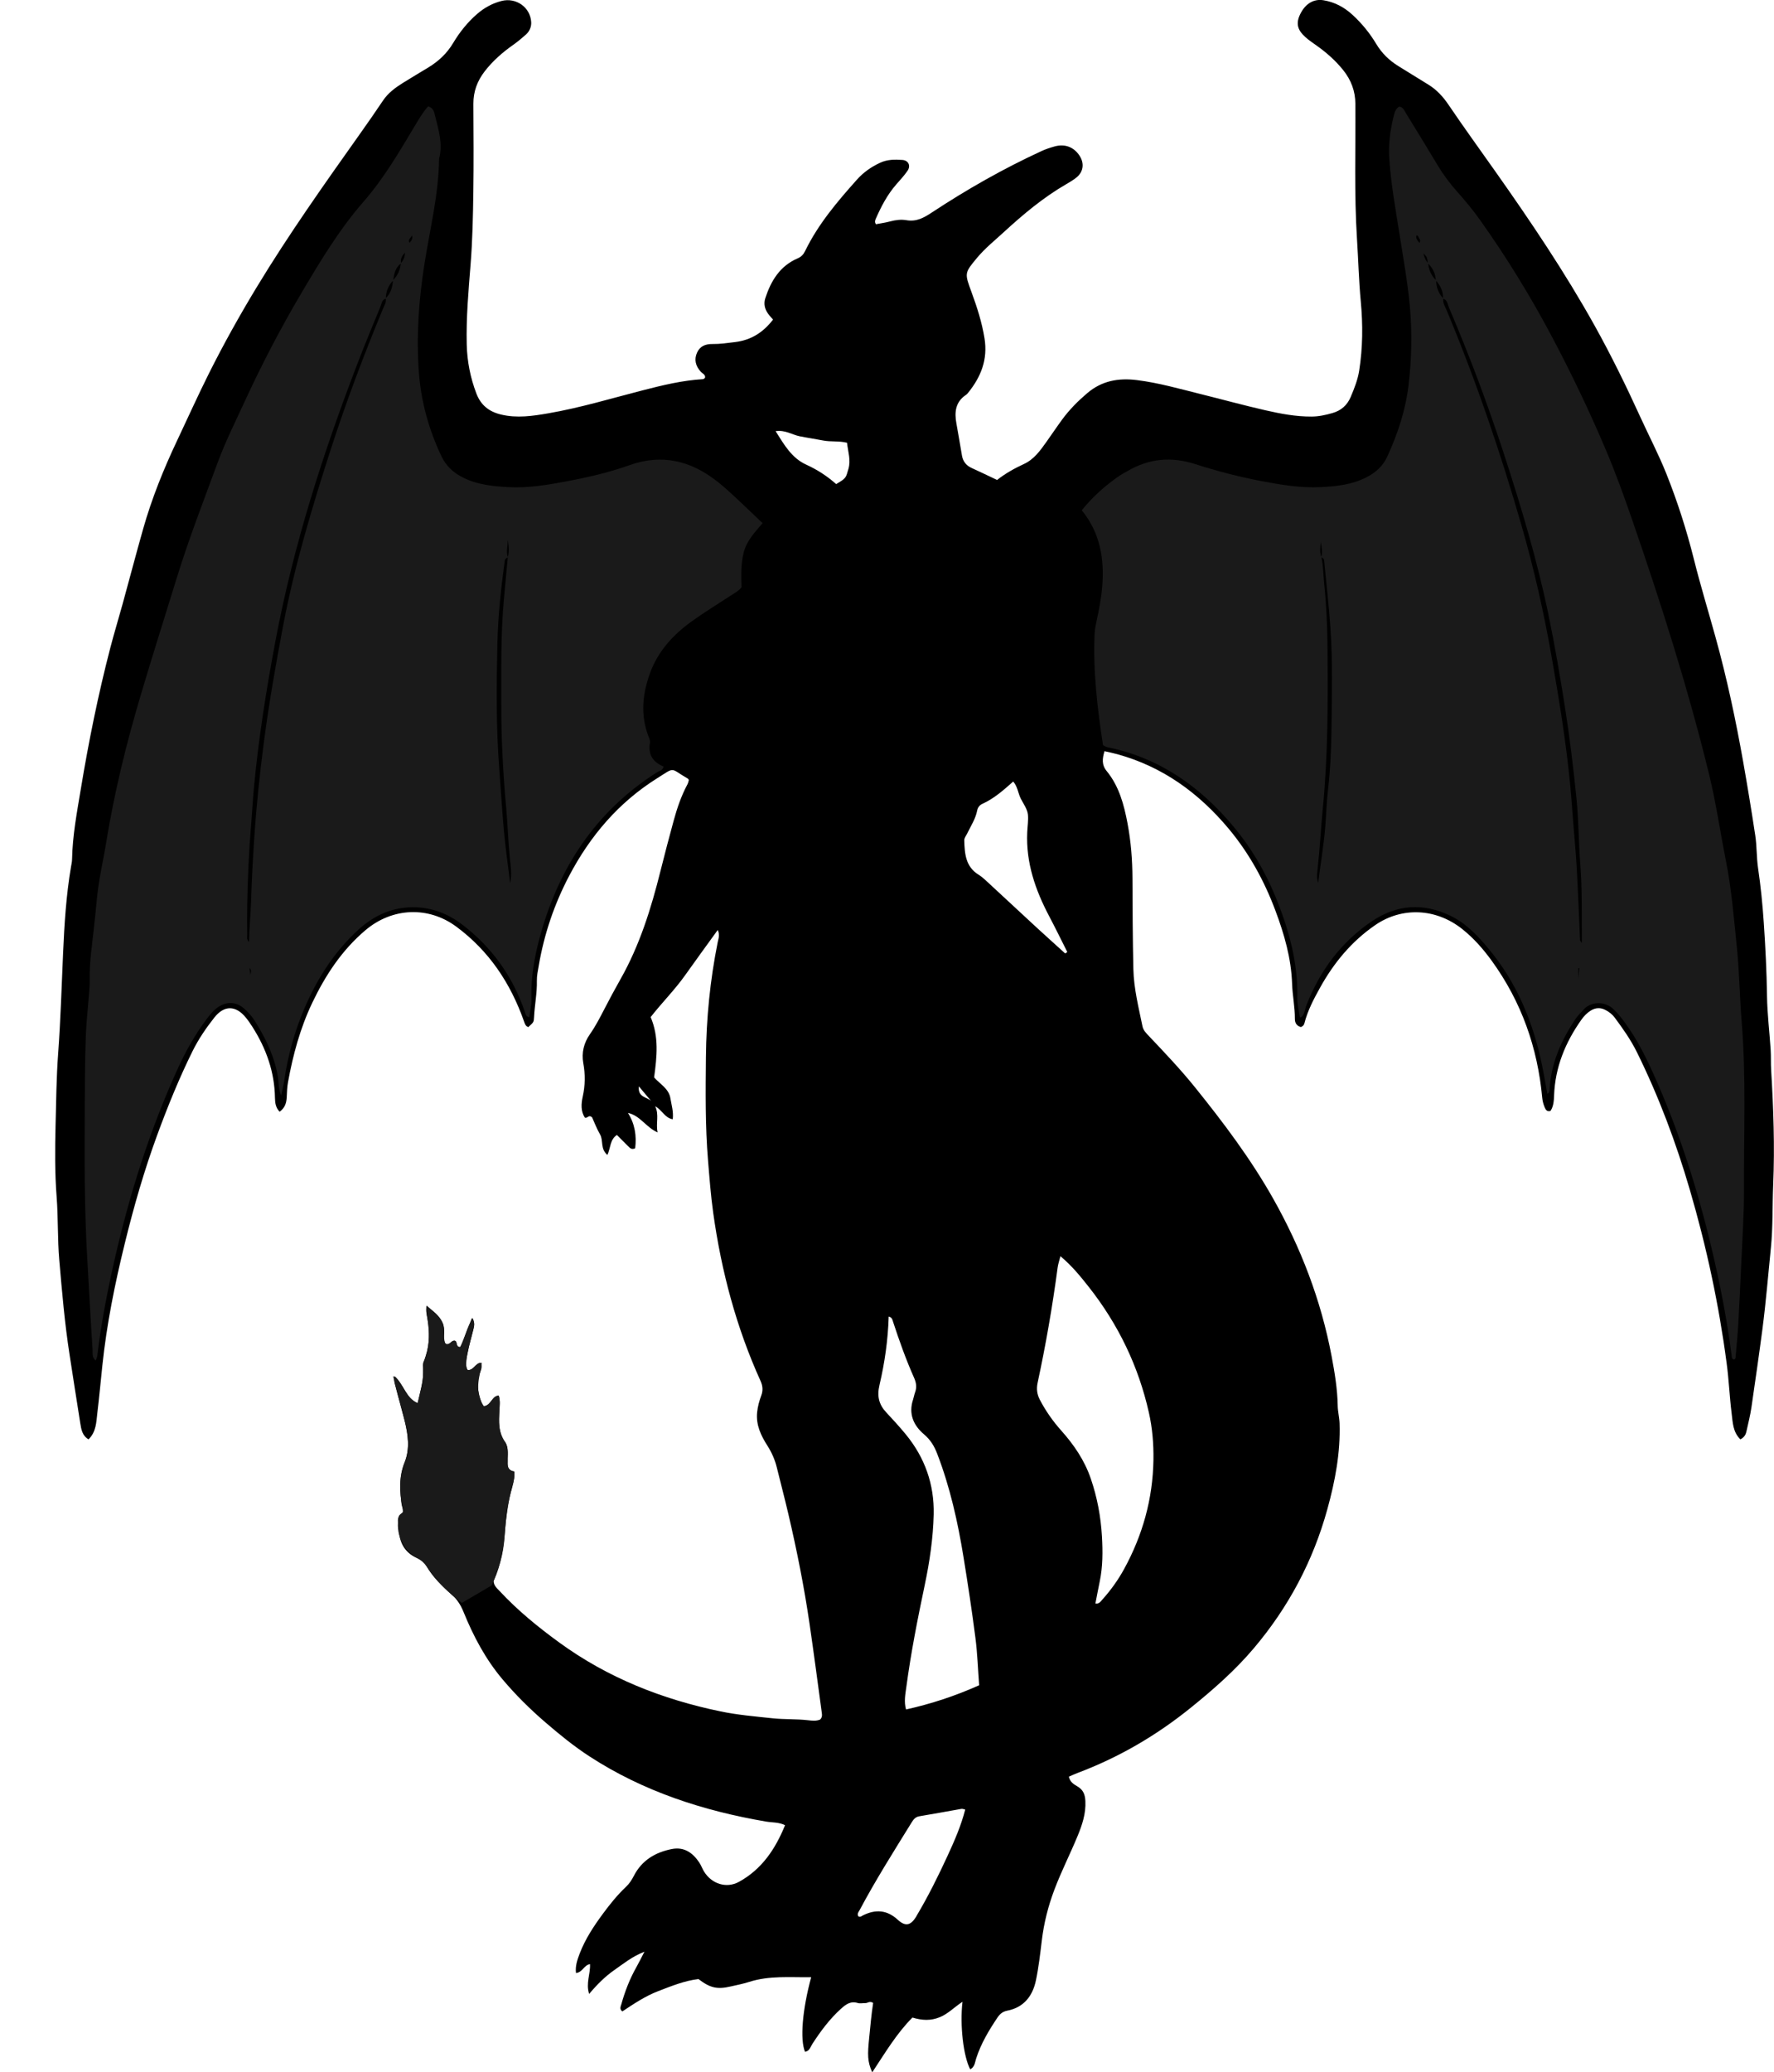 <?xml version="1.0" encoding="utf-8"?>
<!-- Generator: Adobe Illustrator 24.0.2, SVG Export Plug-In . SVG Version: 6.00 Build 0)  -->
<svg version="1.1" id="Layer_1" xmlns="http://www.w3.org/2000/svg" xmlns:xlink="http://www.w3.org/1999/xlink" x="0px" y="0px"
	 viewBox="0 0 674.54 787.72" style="enable-background:new 0 0 674.54 787.72;" xml:space="preserve">
<style type="text/css">
	.st0{fill:#1A1A1A;}
</style>
<g>
	<path d="M661.75,547.12c-2.89-2.85-2.89-6.46-3.32-9.89c-0.79-6.32-1.05-12.69-1.89-19.02c-2.96-22.35-7.66-44.31-14-65.94
		c-5.26-17.97-11.8-35.44-20.09-52.24c-2.34-4.75-5.38-9.06-8.53-13.29c-0.89-1.19-2.04-2.04-3.29-2.74
		c-1.97-1.1-3.96-1.04-5.89,0.21c-1.36,0.88-2.46,2.02-3.39,3.33c-6.14,8.65-10.04,18.13-10.43,28.85
		c-0.08,2.09-0.21,4.12-1.36,5.89c-1.31,0.38-1.83-0.43-2.21-1.35c-0.49-1.18-0.83-2.38-0.95-3.68
		c-1.75-19.01-7.89-36.41-19.11-51.93c-3.29-4.55-6.96-8.74-11.37-12.23c-9.98-7.9-22.88-8.4-32.97-1.48
		c-9.02,6.19-15.78,14.37-21.04,23.86c-2.4,4.32-4.71,8.7-5.94,13.55c-0.16,0.64-0.61,1.11-1.34,1.38c-1.51-0.43-2.28-1.48-2.27-3.1
		c0.03-4.48-0.91-8.87-1.06-13.35c-0.32-9.67-3-18.92-6.37-27.89c-4.23-11.28-9.99-21.78-17.76-31.07
		c-11.34-13.56-25.08-23.56-42.32-28.3c-1.52-0.42-3.07-0.73-4.88-1.15c-0.82,2.8-1.15,5.14,0.86,7.59
		c4.69,5.74,6.55,12.73,7.89,19.82c1.31,6.9,1.85,13.89,1.88,20.93c0.05,11.51,0.08,23.03,0.35,34.53
		c0.17,7.36,1.99,14.51,3.46,21.69c0.32,1.54,1.31,2.51,2.29,3.55c6.04,6.37,12.1,12.74,17.62,19.58
		c10.84,13.44,21.23,27.24,29.74,42.3c10.59,18.76,18.24,38.69,22.25,59.91c1.18,6.25,2.23,12.57,2.34,18.97
		c0.04,2.24,0.63,4.39,0.7,6.65c0.37,11.15-1.69,21.91-4.63,32.57c-5.43,19.71-14.79,37.33-28.01,52.94
		c-7.16,8.45-15.42,15.69-24.01,22.62c-13.04,10.53-27.31,18.85-43,24.75c-1.04,0.39-2.05,0.87-3.27,1.39
		c0.34,1.94,1.83,2.9,3.27,3.73c2.2,1.27,2.88,3.11,3,5.55c0.24,4.79-1.24,9.14-3.02,13.43c-2.81,6.78-6.15,13.33-8.75,20.22
		c-2.39,6.31-4.01,12.76-4.81,19.45c-0.61,5.06-1.19,10.15-2.24,15.13c-1.24,5.88-4.6,10.21-10.82,11.43
		c-1.79,0.35-2.82,1.21-3.75,2.58c-3.31,4.92-6.33,9.96-8.16,15.67c-0.45,1.41-0.53,3.24-2.25,4.05
		c-2.58-4.92-3.97-16.72-2.93-25.66c-3.06,1.98-5.4,4.52-8.59,5.84c-3.46,1.44-6.83,1.26-10.44,0.15
		c-6.14,6.17-10.49,13.61-15.29,20.82c-1.84-4.16-1.83-6.58-1.13-13.35c0.45-4.4,0.82-8.82,1.48-13.02c-1.32-0.9-2.09,0.1-2.98,0.06
		c-0.96-0.04-1.99,0.23-2.86-0.04c-2.74-0.86-4.57,0.55-6.4,2.2c-4.31,3.89-7.72,8.5-10.87,13.35c-0.74,1.15-1.07,2.74-2.79,3
		c-1.95-4.61-1.04-15.92,2.34-28.35c-7.98,0.1-15.91-0.7-23.65,1.8c-2.27,0.73-4.63,1.17-6.96,1.71c-5.1,1.19-7.8,0.59-12.25-2.81
		c-5.26,0.61-10.26,2.65-15.31,4.59c-4.95,1.9-9.31,4.84-13.63,7.71c-1.21-0.91-0.61-1.9-0.39-2.71c1.38-4.93,3.21-9.69,5.75-14.16
		c0.93-1.64,1.75-3.35,3.04-5.83c-4.71,1.84-7.93,4.53-11.33,6.89c-3.56,2.46-6.61,5.5-9.69,9.16c-1.35-4.02,0.55-7.65,0.32-11.34
		c-2.31,0.37-2.84,3.17-5.33,3.39c-0.32-2.64,0.49-4.99,1.38-7.33c2.13-5.59,5.39-10.51,8.91-15.27c2.66-3.6,5.46-7.09,8.73-10.17
		c1.29-1.21,2.2-2.63,3.02-4.23c2.99-5.81,8.09-8.87,14.35-10.11c4.73-0.94,7.99,1.39,10.48,5.1c0.71,1.06,1.13,2.3,1.79,3.39
		c2.92,4.78,8.55,6.57,13.3,3.97c8.66-4.75,13.82-12.4,17.54-21.54c-2.42-1.18-4.86-0.98-7.13-1.36
		c-24.01-4.09-46.8-11.48-67.36-24.87c-5.89-3.84-11.34-8.29-16.67-12.88c-5.82-5.01-11.26-10.4-16.22-16.27
		c-6.46-7.65-11.1-16.37-14.84-25.59c-1.04-2.55-2.31-4.71-4.45-6.6c-3.7-3.27-7.33-6.71-9.79-11.1c-0.86-1.53-2.18-2.27-3.65-2.94
		c-4.62-2.1-6.59-5.99-6.71-10.74c-0.05-2.09-1.44-4.73,1.36-6.41c0.32-0.19,0.07-1.5-0.08-2.26c-1.1-5.72-1.33-11.33,0.91-16.94
		c2.09-5.26,1.28-10.68-0.08-16.01c-1.02-4.02-2.19-8-3.18-12.03c-0.33-1.33-1-2.66-0.58-4.67c3.57,3.14,4.2,8.33,8.84,10.3
		c0.84-4.63,2.38-8.86,2-13.41c-0.06-0.79-0.13-1.69,0.18-2.37c2.73-6.14,2.27-12.42,1.06-18.77c-0.11-0.6-0.02-1.25-0.02-2.32
		c3.94,2.67,7.09,5.32,6.78,10.37c-0.08,1.37-0.38,2.89,0.7,3.99c1.5,0.39,1.89-1.26,3.21-1.31c1.3,0.15,0.43,2.09,1.64,2.39
		c0.42,0.16,0.68,0.06,0.82-0.29c1.32-3.37,2.65-6.74,4.21-10.72c1.19,1.7,0.87,2.89,0.61,3.99c-0.69,2.95-1.61,5.86-2.17,8.83
		c-0.42,2.26-1.25,4.61-0.14,6.97c2.41,0.25,2.88-2.6,5.01-2.75c0.74,1.38,0.14,2.7-0.31,3.99c-1.51,4.34-0.52,8.4,1.17,12.5
		c2.99,0.08,3.16-3.58,5.96-4.07c0.66,1.81,0.41,3.69,0.31,5.51c-0.24,4.31-0.49,8.45,2.22,12.39c1.37,2,0.96,4.93,0.82,7.48
		c-0.11,1.99,0.74,3.17,2.64,3.7c0.18,2.77-0.71,5.36-1.41,7.96c-1.29,4.8-1.81,9.74-2.17,14.64c-0.48,6.6-1.7,12.95-4.31,18.85
		c0.06,1.81,1.26,2.71,2.22,3.75c6.88,7.41,14.67,13.76,22.83,19.69c18.41,13.39,39.07,21.53,61.21,26.12
		c6.54,1.36,13.24,1.92,19.9,2.63c4.46,0.47,8.93,0.22,13.37,0.73c1.56,0.18,3.17,0.36,4.6-0.25c0.93-0.86,0.75-1.87,0.63-2.77
		c-1.51-11.21-3-22.42-4.63-33.62c-2.05-14.05-4.83-27.97-8.07-41.8c-1.38-5.9-2.93-11.77-4.38-17.66c-0.73-2.97-1.94-5.69-3.6-8.3
		c-2.42-3.79-4.35-7.82-3.89-12.57c0.22-2.25,0.81-4.38,1.59-6.48c0.7-1.88,0.57-3.63-0.28-5.51c-9.23-20.36-14.9-41.73-17.99-63.83
		c-0.93-6.64-1.43-13.3-1.98-19.97c-1.08-13.09-0.93-26.18-0.8-39.27c0.14-14.69,1.58-29.28,4.48-43.71
		c0.27-1.36,0.89-2.74,0.01-4.64c-4.23,5.87-8.35,11.48-12.37,17.16c-3.97,5.61-8.86,10.47-13.14,15.95c3.19,7.42,2.4,15,1.32,22.92
		c2.08,2.43,5.6,4.23,6.19,7.92c0.41,2.54,1.25,5.13,0.89,8c-3.06-0.54-3.95-3.43-6.67-4.95c1.59,3.36,0.17,6.38,0.92,9.96
		c-4.52-2.05-6.63-6.43-11.28-7.42c2.67,4.18,3.32,8.73,2.75,13.41c-1.29,0.68-1.98-0.06-2.66-0.73c-1.46-1.43-2.89-2.89-4.29-4.3
		c-2.71,1.79-2.35,4.93-3.61,7.59c-2.8-2.35-1.46-5.5-2.79-7.79c-1.27-2.19-2.17-4.6-3.03-6.49c-1.31-1.19-1.57,0.4-2.72,0.12
		c-1.63-2.37-1.45-5.3-0.84-8.02c0.95-4.3,1-8.43,0.2-12.78c-0.7-3.81,0.2-7.62,2.53-10.93c2.12-3.01,3.8-6.28,5.49-9.55
		c1.98-3.83,4.02-7.63,6.14-11.38c7.31-12.91,11.66-26.91,15.22-41.2c1.58-6.35,3.26-12.67,4.98-18.99
		c1.3-4.78,2.89-9.46,5.25-13.86c0.29-0.53,0.39-1.17,0.54-1.64c-0.21-0.29-0.27-0.47-0.4-0.55c-6.98-3.97-4.49-4.62-11.72-0.08
		c-14.55,9.15-25.31,21.75-33.31,36.9c-5.72,10.84-9.59,22.26-11.65,34.32c-0.32,1.88-0.75,3.79-0.71,5.68
		c0.11,4.66-0.84,9.21-1.07,13.83c-0.1,1.98-0.16,1.97-2.19,3.81c-1.05-0.35-1.3-1.22-1.63-2.17c-5.11-14.51-13.33-26.85-25.8-36.05
		c-10.53-7.76-24.25-7.28-34.5,1.4c-8.95,7.58-15.22,17.12-20.22,27.6c-4.57,9.59-7.32,19.73-9.21,30.13
		c-0.34,1.88-0.4,3.81-0.49,5.72c-0.11,2.14-0.63,4.04-2.71,5.55c-1.48-1.55-1.74-3.35-1.77-5.25c-0.14-9.87-3.33-18.78-8.58-27.03
		c-0.77-1.21-1.59-2.41-2.5-3.52c-3.83-4.69-8.22-4.74-11.95-0.03c-3.17,4.01-6.05,8.24-8.33,12.85
		c-5.1,10.31-9.41,20.94-13.38,31.74c-4.97,13.52-8.93,27.31-12.35,41.26c-3.77,15.34-6.91,30.81-8.55,46.55
		c-0.63,6.02-1.19,12.05-1.91,18.06c-0.41,3.43-0.41,7.05-3.34,9.9c-2.39-1.41-2.76-3.79-3.13-6.1c-1.39-8.65-2.71-17.32-4.06-25.98
		c-1.87-11.97-2.89-24.04-3.93-36.11c-0.69-7.97-0.39-15.97-1-23.91c-0.71-9.11-0.63-18.21-0.41-27.29
		c0.23-9.09,0.31-18.21,0.98-27.26c0.94-12.73,1.31-25.48,1.88-38.22c0.49-10.97,1.16-21.96,3.02-32.82
		c0.16-0.94,0.38-1.89,0.39-2.83c0.18-8.97,1.85-17.76,3.31-26.56c2.99-18.11,6.63-36.08,11.25-53.85
		c1.45-5.56,3.13-11.06,4.66-16.6c2.63-9.54,5.13-19.11,7.83-28.62c3.28-11.55,7.76-22.65,12.89-33.49
		c4.03-8.52,7.9-17.12,12.11-25.54c5.58-11.14,11.65-22.02,18.11-32.69c12.18-20.11,25.77-39.27,39.36-58.43
		c2.96-4.17,5.88-8.36,8.72-12.6c1.93-2.87,4.61-4.85,7.46-6.64c3.24-2.04,6.56-3.96,9.83-5.97c3.86-2.36,7.03-5.32,9.41-9.31
		c2.45-4.1,5.46-7.86,9.13-11.03c2.71-2.34,5.76-4.01,9.22-4.9c5.55-1.42,10.98,2.4,11.29,8.05c0.1,1.77-0.62,3.49-1.99,4.71
		c-1.55,1.38-3.14,2.72-4.83,3.91c-4.08,2.86-7.77,6.09-10.84,10.05c-2.84,3.67-4.34,7.71-4.32,12.39
		c0.06,11.2,0.15,22.4-0.02,33.59c-0.13,9.09-0.31,18.2-1.03,27.26c-0.81,10.18-1.72,20.34-1.48,30.57
		c0.15,6.43,1.37,12.65,3.67,18.68c1.69,4.42,4.77,6.89,9.36,7.99c6.1,1.46,12.06,0.56,18.03-0.47c12.13-2.1,23.9-5.66,35.8-8.72
		c7.57-1.95,15.16-3.8,23.01-4.26c0.25-0.01,0.49-0.33,0.74-0.51c0.22-1.23-0.9-1.56-1.52-2.21c-2.13-2.23-2.69-4.81-1.5-7.39
		c1.15-2.49,3.22-3.27,5.87-3.24c2.87,0.04,5.71-0.4,8.56-0.74c6.13-0.73,10.74-3.72,14.45-8.55c-0.67-0.78-1.34-1.47-1.89-2.24
		c-1.28-1.79-1.74-3.78-1.05-5.9c2.15-6.6,5.58-12.24,12.25-15.11c1.49-0.64,2.28-1.56,2.93-2.9c4.95-10.17,12.2-18.69,19.65-27.04
		c2.46-2.76,5.44-4.86,8.84-6.43c2.75-1.27,5.6-1.27,8.46-1.06c2.3,0.17,3.26,2.22,1.94,4.13c-1.26,1.83-2.8,3.48-4.27,5.16
		c-3.4,3.9-5.76,8.43-7.82,13.13c-0.24,0.55-0.48,1.18,0.08,2.01c1.72-0.33,3.58-0.57,5.38-1.06c2.05-0.56,4.23-0.82,6.16-0.48
		c3.86,0.68,6.65-0.9,9.68-2.89c13.35-8.8,27.23-16.7,41.77-23.39c1.58-0.73,3.27-1.28,4.95-1.75c3.92-1.09,7.32,0.22,9.49,3.54
		c1.95,2.99,1.44,6.29-1.4,8.44c-1.14,0.87-2.38,1.62-3.62,2.34c-8.77,5.06-16.46,11.53-23.89,18.35c-3.41,3.13-7.03,6.04-10.01,9.6
		c-4.9,5.87-4.83,5.87-2.14,13.18c2.09,5.69,3.93,11.42,4.91,17.47c1.31,8.1-1.35,14.71-6.28,20.78c-0.2,0.25-0.41,0.51-0.67,0.68
		c-4.09,2.67-4.54,6.56-3.73,10.93c0.76,4.07,1.4,8.17,2.12,12.25c0.39,2.2,1.62,3.74,3.68,4.67c3.19,1.45,6.34,2.98,9.66,4.55
		c3.16-2.47,6.61-4.41,10.24-6.08c3.77-1.73,6.13-5.03,8.46-8.3c2.04-2.86,3.99-5.79,6.07-8.62c2.76-3.75,6.02-7.03,9.57-10.04
		c5.5-4.66,11.81-5.8,18.82-4.92c8.27,1.03,16.24,3.32,24.29,5.32c8.21,2.04,16.37,4.28,24.61,6.16c5.74,1.31,11.55,2.41,17.5,2.38
		c2.76-0.01,5.39-0.59,7.99-1.34c3.24-0.93,5.57-2.93,6.92-6.12c1.37-3.25,2.68-6.55,3.22-10c1.37-8.7,1.43-17.44,0.61-26.24
		c-0.75-7.93-0.94-15.92-1.45-23.88c-1.09-17.08-0.49-34.19-0.61-51.28c-0.03-4.84-1.59-9.02-4.6-12.79
		c-2.92-3.65-6.37-6.69-10.16-9.38c-1.43-1.02-2.9-2-4.21-3.17c-3.14-2.8-3.73-5.32-1.94-8.89c1.9-3.79,5-5.78,8.81-5.15
		c4.21,0.69,7.83,2.62,10.98,5.51c3.57,3.27,6.6,6.99,9.06,11.1c2.12,3.54,4.92,6.23,8.35,8.38c3.79,2.37,7.6,4.72,11.42,7.05
		c3.19,1.95,5.6,4.57,7.71,7.69c5.82,8.59,11.92,17,17.91,25.49c13.37,18.94,26.32,38.14,37.62,58.41
		c6.3,11.31,11.99,22.92,17.36,34.7c3.31,7.26,7.03,14.34,9.99,21.77c4.2,10.55,7.65,21.31,10.41,32.34
		c2.52,10.06,5.56,19.98,8.32,29.98c4.3,15.55,7.64,31.31,10.45,47.18c1.64,9.26,3.16,18.55,4.57,27.84
		c0.62,4.09,0.46,8.25,1.06,12.38c1.02,6.93,1.72,13.92,2.19,20.91c0.63,9.23,1.08,18.47,1.22,27.74c0.1,6.84,0.95,13.66,1.39,20.49
		c0.16,2.55,0.02,5.12,0.18,7.67c0.88,14.52,1.39,29.06,0.78,43.58c-0.34,7.97-0.07,15.97-0.87,23.91
		c-1.04,10.3-1.87,20.61-3.21,30.89c-1.3,9.95-2.75,19.88-4.19,29.81c-0.43,2.99-1.19,5.94-1.84,8.89
		C663.88,545.07,663.44,546.26,661.75,547.12z M403.21,477.5c-0.42,1.68-0.88,2.99-1.06,4.34c-1.96,14.69-4.49,29.28-7.61,43.77
		c-0.5,2.31-0.24,4.38,0.85,6.46c2.23,4.27,4.97,8.17,8.18,11.76c4.82,5.4,8.81,11.28,11.19,18.22c2.45,7.15,3.81,14.49,4.24,21.97
		c0.33,5.72,0.34,11.48-0.85,17.16c-0.58,2.77-1.09,5.55-1.64,8.35c1.42,0.17,1.95-0.73,2.54-1.39c3.21-3.57,6.01-7.42,8.33-11.65
		c7.11-12.96,10.97-26.79,11.2-41.59c0.09-6.08-0.4-12.07-1.75-18.03c-3.96-17.58-11.6-33.39-22.71-47.53
		C410.9,485.24,407.59,481.15,403.21,477.5z M372.31,640.59c-0.47-6.2-0.66-12.1-1.41-17.94c-1.32-10.27-2.87-20.51-4.53-30.73
		c-2.18-13.4-5.12-26.62-10.02-39.35c-1.12-2.92-2.56-5.29-5-7.36c-4.05-3.43-5.96-7.83-4.16-13.25c0.3-0.91,0.44-1.87,0.77-2.76
		c0.72-1.93,0.41-3.69-0.42-5.54c-3.05-6.86-5.57-13.93-7.91-21.06c-0.29-0.89-0.42-1.88-1.72-2.15c-0.26,8.8-1.49,17.48-3.49,25.97
		c-1.01,4.29-0.26,7.44,2.59,10.48c2.51,2.68,4.98,5.39,7.32,8.22c7.3,8.85,10.95,19.07,10.69,30.51c-0.21,9.09-1.55,18.09-3.43,27
		c-2.69,12.79-5.23,25.62-6.96,38.58c-0.37,2.75-0.98,5.6-0.12,8.58C354.04,647.66,363.09,644.71,372.31,640.59z M405.02,362.42
		c0.27-0.18,0.54-0.36,0.81-0.54c-2.28-4.52-4.5-9.08-6.86-13.55c-5.3-10.03-8.92-20.47-8.38-32.02c0.1-2.22,0.47-4.51,0.27-6.63
		c-0.2-2.09-1.68-4.08-2.7-6.07c-1.06-2.08-1.2-4.59-2.9-6.54c-3.71,3.3-7.3,6.48-11.72,8.48c-1.11,0.5-1.77,1.42-1.99,2.56
		c-0.62,3.21-2.44,5.89-3.81,8.76c-0.41,0.86-1.12,1.59-1.09,2.62c0.15,5.02,0.5,9.95,5.44,13c0.94,0.58,1.82,1.31,2.64,2.07
		c6.57,6.07,13.11,12.17,19.68,18.23C397.91,356.01,401.48,359.2,405.02,362.42z M367.01,687.84c-0.54-0.11-1.03-0.34-1.46-0.26
		c-5.33,0.92-10.64,1.93-15.98,2.81c-1.47,0.24-2.21,1.18-2.88,2.26c-6.79,10.98-13.7,21.89-19.77,33.3
		c-0.41,0.77-1.17,1.53-0.51,2.51c0.74,0.38,1.21-0.15,1.75-0.42c4.77-2.35,9.11-2.09,13.2,1.68c2.9,2.66,4.89,2.2,6.94-1.07
		c0.08-0.13,0.14-0.29,0.22-0.42c4.41-7.41,8.24-15.13,11.84-22.95C362.96,699.65,365.44,693.95,367.01,687.84z M317.94,184.01
		c3.92-2.31,3.67-2.38,4.66-5.77c1-3.44-0.19-6.53-0.52-9.94c-3.13-0.78-6.18-0.28-9.15-0.87c-2.94-0.58-5.93-1.01-8.89-1.6
		c-2.84-0.57-5.41-2.47-9.13-1.94c3.3,5.24,6.15,10.24,11.65,12.73C310.67,178.5,314.39,180.86,317.94,184.01z M247.67,418.61
		c-1.47-1.76-2.95-3.52-4.75-5.67C242.43,417.31,246.22,416.93,247.67,418.61z"/>
</g>
<g>
	<path class="st0" d="M588.35,415.8c-0.71-3.85-1.31-7.59-2.09-11.29c-3.39-16.18-9.59-31.11-20.26-43.9
		c-4.09-4.9-8.46-9.58-14.39-12.46c-10.41-5.07-20.47-4.37-29.97,2.03c-11.75,7.92-19.8,18.85-24.93,32.01
		c-0.57,1.46-0.57,3.18-1.8,4.36c-0.1,0.1-0.3,0.11-0.62,0.22c-0.4-2.52-1.05-4.96-1-7.53c0.27-13.51-3.28-26.23-8.38-38.56
		c-3.98-9.65-9.25-18.58-15.98-26.61c-12.68-15.12-28.04-25.99-47.71-30.01c-0.46-0.09-0.89-0.32-1.32-0.51
		c-0.14-0.06-0.25-0.19-0.52-0.4c-2.1-13.92-3.81-27.99-3.17-42.24c0.07-1.58,0.39-3.17,0.72-4.72c0.94-4.37,1.81-8.75,2.17-13.2
		c0.86-10.5-0.72-20.37-7.78-29.03c4.21-5.18,9.03-9.51,14.45-13.18c0.92-0.63,1.94-1.12,2.9-1.69c8.19-4.84,16.73-5.6,25.8-2.68
		c8.2,2.64,16.55,4.81,25.03,6.43c7.53,1.44,15.1,2.71,22.79,2.32c5.89-0.29,11.75-0.93,17.18-3.68c3.55-1.8,6.33-4.24,8.01-7.89
		c3.94-8.61,6.92-17.47,8.07-26.94c1.24-10.2,1.43-20.43,0.49-30.6c-0.82-8.87-2.43-17.68-3.81-26.5
		c-1.51-9.6-3.27-19.14-3.95-28.89c-0.39-5.57,0.25-10.76,1.53-16.02c0.37-1.52,0.66-3.16,2.18-4.11c1.56,0.14,2,1.52,2.63,2.54
		c4.12,6.66,8.17,13.36,12.22,20.06c2.15,3.57,4.65,6.85,7.43,9.96c2.98,3.33,5.83,6.8,8.42,10.43
		c10.31,14.46,19.55,29.57,27.85,45.29c7.31,13.86,14.05,27.98,20.15,42.4c3.6,8.52,6.77,17.24,9.79,25.99
		c11.05,31.99,21.33,64.22,29.38,97.13c2.65,10.86,4.22,21.92,6.4,32.86c2.15,10.81,3.01,21.77,4.14,32.71
		c0.98,9.53,1.09,19.1,1.86,28.63c1.71,21.07,0.76,42.18,0.87,63.27c0.05,9.41-0.62,18.82-1.02,28.22
		c-0.34,7.81-0.72,15.61-1.17,23.42c-0.23,3.98-0.61,7.94-0.96,11.91c-0.05,0.56,0.09,1.33-0.82,1.44c-0.22-0.21-0.58-0.38-0.61-0.6
		c-1.81-14.42-4.61-28.65-8-42.78c-5.34-22.25-12.31-43.95-21.69-64.85c-3.08-6.87-6.43-13.57-10.89-19.67
		c-1.41-1.93-2.85-3.81-4.64-5.45c-3.31-3.03-8.62-2.72-11.21,0.35c-0.92,1.1-2.05,2.05-2.85,3.23
		c-5.53,8.19-9.51,16.98-10.04,27.03C589.22,414.63,589.22,415.26,588.35,415.8z M546.06,106.54c0.06,2.63,0.88,4.97,2.72,6.91
		c-0.27,1.71,0.71,3.09,1.31,4.53c11.13,26.69,20.45,54,28.45,81.78c4.73,16.41,8.5,33.04,11.44,49.86
		c2.85,16.32,5.54,32.67,7.11,49.18c0.39,4.13,0.68,8.25,0.99,12.38c0.47,6.19,1.09,12.37,1.44,18.56
		c0.52,9.22,0.86,18.45,1.28,27.68c0.01,0.14,0.16,0.27,0.67,1.06c0-2,0-3.37,0-4.74c-0.03-8.45,0.06-16.9-0.59-25.35
		c-0.64-8.26-0.61-16.58-1.44-24.82c-1.18-11.72-2.59-23.42-4.43-35.06c-1.84-11.65-3.83-23.28-6.22-34.83
		c-4.31-20.8-10.4-41.12-16.99-61.3c-6.15-18.82-13.09-37.33-20.88-55.53c-0.53-1.24-0.54-2.85-2.23-3.32
		c0.13-2.71-0.93-4.95-2.72-6.9c-0.15-2.57-1.14-4.75-3.04-6.52c-0.32-2.44-0.32-2.44-1.72-3.78c0.38,1.41,0.83,2.67,1.83,3.68
		C543.27,102.54,544.18,104.76,546.06,106.54z M502.34,211.8c0.71-1.99,0-3.97-0.07-5.96c-0.23,1.95-0.55,3.91,0.14,5.85
		c0.78,3.26,0.73,6.64,1.07,9.94c0.83,7.91,1.2,15.9,1.28,23.86c0.21,20.75,0.21,41.49-1.81,62.18c-0.72,7.43-1.09,14.9-1.92,22.33
		c-0.2,1.82-0.48,3.76,0.2,5.6c0.87-7.29,2.16-14.49,2.72-21.79c0.34-4.45,0.47-8.92,0.98-13.34c0.92-7.93,1.28-15.9,1.36-23.84
		c0.12-12.6,0.48-25.21-0.4-37.83c-0.6-8.58-1.58-17.11-2.4-25.65C503.43,212.4,502.95,212.06,502.34,211.8z M600.51,368.04
		c-0.13-0.01-0.26-0.02-0.39-0.03c0,1.34,0,2.68,0,4C600.25,370.69,600.38,369.37,600.51,368.04z M539.71,92.32
		c0.45-0.63,0.31-1.25-0.11-1.73c-0.31-0.36-0.24-1.15-1.02-1.09C538.27,90.76,539.1,91.48,539.71,92.32z"/>
	<path class="st0" d="M106.9,416.44c-1.16-2.82-0.88-4.95-1.21-6.99c-1.29-7.91-4.69-14.87-8.91-21.53
		c-1.13-1.79-2.53-3.32-4.1-4.67c-2.92-2.51-6.48-2.63-9.72-0.46c-1.75,1.18-3.05,2.79-4.3,4.45c-4.33,5.78-7.88,12-10.89,18.57
		c-10.82,23.61-18.57,48.24-24.32,73.52c-2.72,11.97-5.03,24.04-6.49,36.24c-0.05,0.43-0.3,0.84-0.57,1.58
		c-1.5-1.19-1.11-2.8-1.19-4.02c-0.75-11.61-1.35-23.23-2.03-34.85c-1.06-18.19-1.04-36.4-0.95-54.62
		c0.05-9.59,0.05-19.19,0.37-28.77c0.21-6.36,0.94-12.7,1.41-19.05c0.1-1.27,0.15-2.55,0.12-3.83c-0.15-6.57,0.95-13.04,1.61-19.54
		c0.35-3.47,0.78-6.98,1.08-10.44c0.64-7.35,2.38-14.48,3.55-21.71c3.1-19.08,7.71-37.82,13.22-56.34
		c4.41-14.84,9.1-29.6,13.66-44.39c4.56-14.81,10.18-29.24,15.53-43.77c2.86-7.77,6.59-15.23,10.06-22.77
		c6.54-14.23,13.77-28.12,21.74-41.6c7.16-12.11,14.42-24.22,23.69-34.83c7.65-8.76,13.4-18.64,19.3-28.49
		c1.62-2.7,3.21-5.44,5.22-7.71c2.1,0.64,2.31,2.24,2.63,3.53c1.34,5.4,3.06,10.78,1.54,16.45c-0.16,13.48-3.44,26.54-5.53,39.75
		c-2.18,13.78-3.19,27.59-2.14,41.5c0.84,11.09,3.77,21.64,8.53,31.7c1.79,3.79,4.6,6.37,8.33,8.22c5.44,2.7,11.31,3.28,17.2,3.6
		c7.37,0.4,14.65-0.81,21.85-2.16c8.16-1.53,16.28-3.38,24.09-6.17c12.36-4.41,23.22-1.76,33.24,6.01c2.39,1.86,4.63,3.91,6.86,5.97
		c3.5,3.24,6.92,6.56,10.58,10.04c-2.95,3.48-6.05,6.65-7.19,11.18c-1.11,4.42-0.94,8.85-0.82,13.19c-1.21,1.55-2.82,2.31-4.28,3.27
		c-4.94,3.25-10,6.32-14.79,9.78c-6.98,5.04-12.68,11.27-15.69,19.5c-2.86,7.83-3.71,15.81-0.71,23.86
		c0.33,0.89,0.82,1.72,0.65,2.75c-0.77,4.43,1.16,7.33,5.17,8.98c-0.22,1.46-1.55,1.59-2.43,2.15
		c-23.44,14.9-37.54,36.44-44.67,62.9c-2.04,7.57-3.37,15.26-3.12,23.17c0.07,2.34-0.52,4.71-0.82,7.08
		c-1.39-0.28-1.42-1.28-1.72-2.15c-4.66-13.51-12.59-24.65-24.04-33.27c-5.13-3.86-10.85-6.12-17.24-6.37
		c-8.59-0.33-15.87,2.87-22.14,8.64c-8.98,8.26-15.39,18.26-20.2,29.39c-3.88,8.99-6.49,18.33-7.87,28.03
		C107.81,412.52,107.4,414.04,106.9,416.44z M152.53,100.11c-2.29,1.57-2.65,4.05-3.05,6.5c-1.79,1.94-2.8,4.2-2.75,6.88
		c-1.49,0.41-1.58,1.84-2.03,2.94c-2.96,7.23-5.97,14.45-8.77,21.74c-13.19,34.3-24.37,69.2-31.18,105.39
		c-3.54,18.8-6.54,37.67-8.28,56.73c-0.39,4.29-0.6,8.58-0.96,12.86c-0.89,10.49-1.34,20.99-1.52,31.5
		c-0.06,3.52-0.04,7.03,0.01,10.55c0.01,0.86-0.34,1.82,0.7,2.89c0.06-5.37,0.61-10.44,0.76-15.48c0.24-8.14,0.7-16.25,1.24-24.36
		c0.8-12.07,2.06-24.1,3.63-36.11c1.95-14.86,4.53-29.62,7.33-44.33c4.33-22.76,10.99-44.92,18.09-66.94
		c5.84-18.08,12.55-35.83,19.82-53.39c0.53-1.29,1.45-2.54,1.06-4.1c1.94-1.88,2.67-4.25,2.76-6.88c1.89-1.76,2.77-3.99,3.04-6.51
		c1.04-1.12,1.55-2.43,1.53-3.93C152.85,97.22,152.16,98.49,152.53,100.11z M193.14,211.86c-0.58,0.27-1.1,0.54-1.21,1.31
		c-1.44,10.4-2.55,20.87-2.8,31.34c-0.37,15.95-0.52,31.92,0.72,47.86c0.62,7.93,1.05,15.88,1.79,23.81
		c0.61,6.54,1.55,13.04,2.35,19.56c0.76-3.38,0.16-6.64-0.17-9.95c-0.61-6.18-0.78-12.4-1.34-18.58
		c-1.16-12.86-1.89-25.74-1.87-38.66c0.02-13.56-0.26-27.13,0.98-40.66c0.49-5.37,0.99-10.74,1.49-16.11
		c0.54-1.97,0.42-3.95-0.02-6.73C193.08,207.85,192.37,209.86,193.14,211.86z M95.26,370.91c-0.28-0.74,0.81-1.87-0.39-2.98
		C95.03,369.15,95.16,370.17,95.26,370.91z M156.65,89.45c-0.25,0.89-1.7,1.47-0.94,2.85C156.41,91.52,157.06,90.77,156.65,89.45z"
		/>
	<path class="st0" d="M184.05,534.61c1.51-0.38,2.11-1.33,2.82-2.2c0.67-0.83,1.22-1.89,2.78-1.88c0.58,1.99,0.32,4.03,0.22,6.04
		c-0.19,3.98-0.49,7.87,2.14,11.45c1.42,1.93,0.81,4.64,1.04,7c0.09,0.92-0.1,1.85,0.19,2.81c0.35,1.18,1.27,1.2,2.28,1.45
		c0.3,1.89-0.22,3.71-0.71,5.54c-1.68,6.34-2.54,12.81-2.96,19.34c-0.42,6.45-2.12,12.55-4.97,18.53c-3.59,2.1-7.32,4.27-11.27,6.59
		c-5.16-3.83-9.63-8.28-13.19-13.58c-1.03-1.53-2.19-2.6-3.79-3.47c-5.62-3.08-8.43-9.55-6.95-15.84c0.25-1.05,2.3-1.19,1.51-2.96
		c-0.45-0.99-0.59-2.15-0.69-3.25c-0.43-4.78-0.62-9.49,1.29-14.14c2.16-5.23,1.37-10.67,0.09-15.99
		c-0.97-4.03-2.14-8.01-3.21-12.02c-0.36-1.35-0.65-2.73-1.2-5.01c4.29,3.08,4.67,8.41,9.3,10.3c0.9-3.92,2.19-7.61,2.09-11.6
		c-0.05-2.24,0.39-4.32,1.08-6.51c1.4-4.43,1.46-9.12,0.63-13.72c-0.28-1.53-0.58-2.99-0.37-5.25c2.59,2.28,4.91,3.95,6.12,6.62
		c1.13,2.49-0.04,5.39,1.01,7.88c1.74,0.89,2.16-1.36,3.54-1.14c1.12,0.36,0.33,2.24,2.06,2.45c1.88-3.24,2.4-7.27,4.82-10.95
		c0.94,2.05,0.38,3.52,0.03,4.98c-0.95,4.03-2.29,7.98-2.52,12.16c-0.05,0.96-0.06,1.88,0.64,2.55c2.34,0.09,2.81-2.76,5.29-2.76
		C182.34,523.54,180.16,529.18,184.05,534.61z"/>
</g>
</svg>
